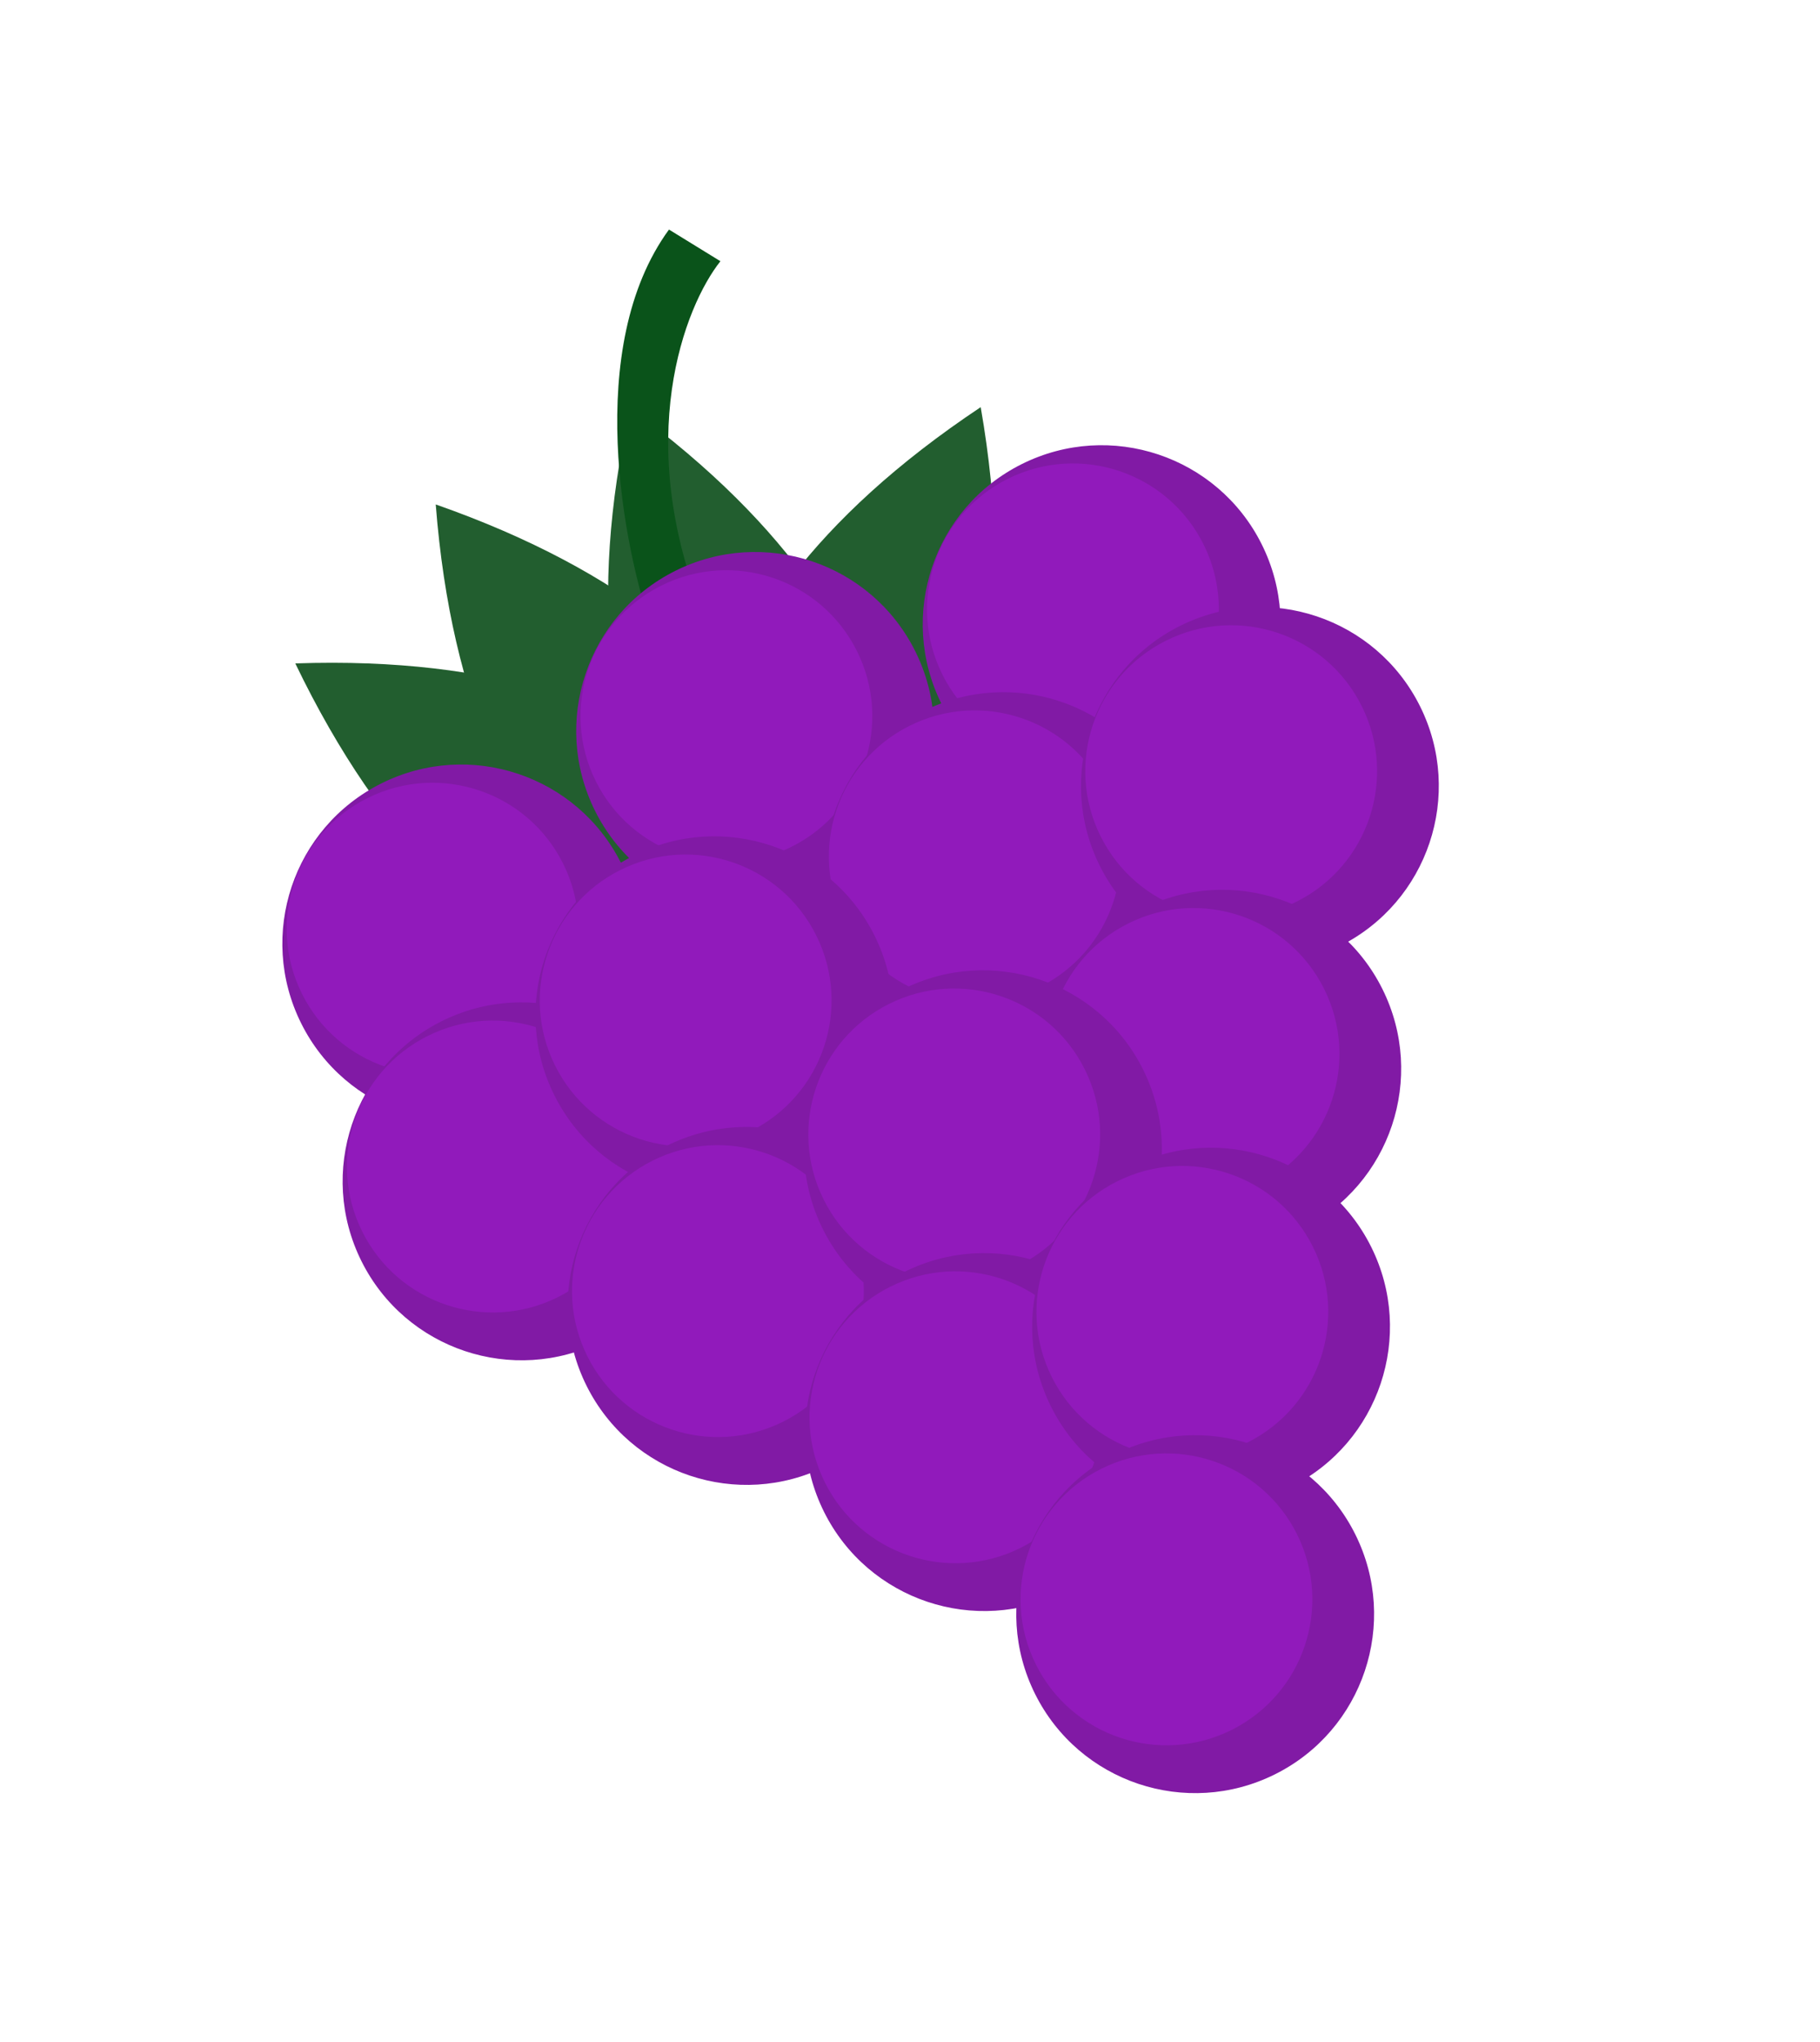 <svg width="230" height="258" viewBox="0 0 230 258" fill="none" xmlns="http://www.w3.org/2000/svg">
<path d="M106.99 124.062C115.191 112.32 120.958 81.811 79.625 51.557C68.589 101.576 93.075 120.667 106.99 124.062Z" fill="#225E2F"/>
<path d="M84.542 29C73.742 43.8 78.709 69.167 82.542 80L89.042 78C79.842 55.6 86.542 38.667 91.042 33L84.542 29Z" fill="#0A531A"/>
<path d="M103.638 123.901C102.829 109.602 88.509 82.052 37.317 83.81C59.552 129.955 90.6 129.831 103.638 123.901Z" fill="#225E2F"/>
<path d="M102.315 125.154C106.751 111.536 103.406 80.668 55.066 63.727C59.038 114.795 88.014 125.948 102.315 125.154Z" fill="#225E2F"/>
<path d="M93.357 122.646C107.41 119.876 132.725 101.899 123.935 51.436C81.291 79.813 85.689 110.549 93.357 122.646Z" fill="#225E2F"/>
<circle cx="58.292" cy="119.194" r="22.606" transform="rotate(-26.494 58.292 119.194)" fill="#811AA5"/>
<circle cx="54.663" cy="117.324" r="18.436" transform="rotate(-26.494 54.663 117.324)" fill="#911ABB"/>
<circle cx="95.427" cy="92.346" r="22.606" transform="rotate(-26.494 95.427 92.346)" fill="#811AA5"/>
<circle cx="91.798" cy="90.477" r="18.436" transform="rotate(-26.494 91.798 90.477)" fill="#911ABB"/>
<circle cx="139.22" cy="78.856" r="22.606" transform="rotate(-26.494 139.22 78.856)" fill="#811AA5"/>
<circle cx="135.591" cy="76.986" r="18.436" transform="rotate(-26.494 135.591 76.986)" fill="#911ABB"/>
<circle cx="126.814" cy="110.053" r="22.606" transform="rotate(-26.494 126.814 110.053)" fill="#811AA5"/>
<circle cx="123.185" cy="108.184" r="18.436" transform="rotate(-26.494 123.185 108.184)" fill="#911ABB"/>
<circle cx="159.218" cy="99.297" r="22.606" transform="rotate(-26.494 159.218 99.297)" fill="#811AA5"/>
<circle cx="155.589" cy="97.427" r="18.436" transform="rotate(-26.494 155.589 97.427)" fill="#911ABB"/>
<circle cx="65.91" cy="149.238" r="22.606" transform="rotate(-26.494 65.91 149.238)" fill="#811AA5"/>
<circle cx="62.281" cy="147.369" r="18.436" transform="rotate(-26.494 62.281 147.369)" fill="#911ABB"/>
<circle cx="90.278" cy="128.264" r="22.606" transform="rotate(-26.494 90.278 128.264)" fill="#811AA5"/>
<circle cx="86.649" cy="126.394" r="18.436" transform="rotate(-26.494 86.649 126.394)" fill="#911ABB"/>
<circle cx="94.355" cy="164.978" r="22.606" transform="rotate(-26.494 94.355 164.978)" fill="#811AA5"/>
<circle cx="90.726" cy="163.109" r="18.436" transform="rotate(-26.494 90.726 163.109)" fill="#911ABB"/>
<circle cx="154.462" cy="135.018" r="22.606" transform="rotate(-26.494 154.462 135.018)" fill="#811AA5"/>
<circle cx="150.833" cy="133.149" r="18.436" transform="rotate(-26.494 150.833 133.149)" fill="#911ABB"/>
<circle cx="124.218" cy="145.188" r="22.606" transform="rotate(-26.494 124.218 145.188)" fill="#811AA5"/>
<circle cx="120.589" cy="143.319" r="18.436" transform="rotate(-26.494 120.589 143.319)" fill="#911ABB"/>
<circle cx="124.37" cy="180.916" r="22.606" transform="rotate(-26.494 124.37 180.916)" fill="#811AA5"/>
<circle cx="120.741" cy="179.047" r="18.436" transform="rotate(-26.494 120.741 179.047)" fill="#911ABB"/>
<circle cx="153.047" cy="167.603" r="22.606" transform="rotate(-26.494 153.047 167.603)" fill="#811AA5"/>
<circle cx="149.418" cy="165.734" r="18.436" transform="rotate(-26.494 149.418 165.734)" fill="#911ABB"/>
<circle cx="151.039" cy="203.918" r="22.606" transform="rotate(-26.494 151.039 203.918)" fill="#811AA5"/>
<circle cx="147.409" cy="202.048" r="18.436" transform="rotate(-26.494 147.409 202.048)" fill="#911ABB"/>
</svg>
